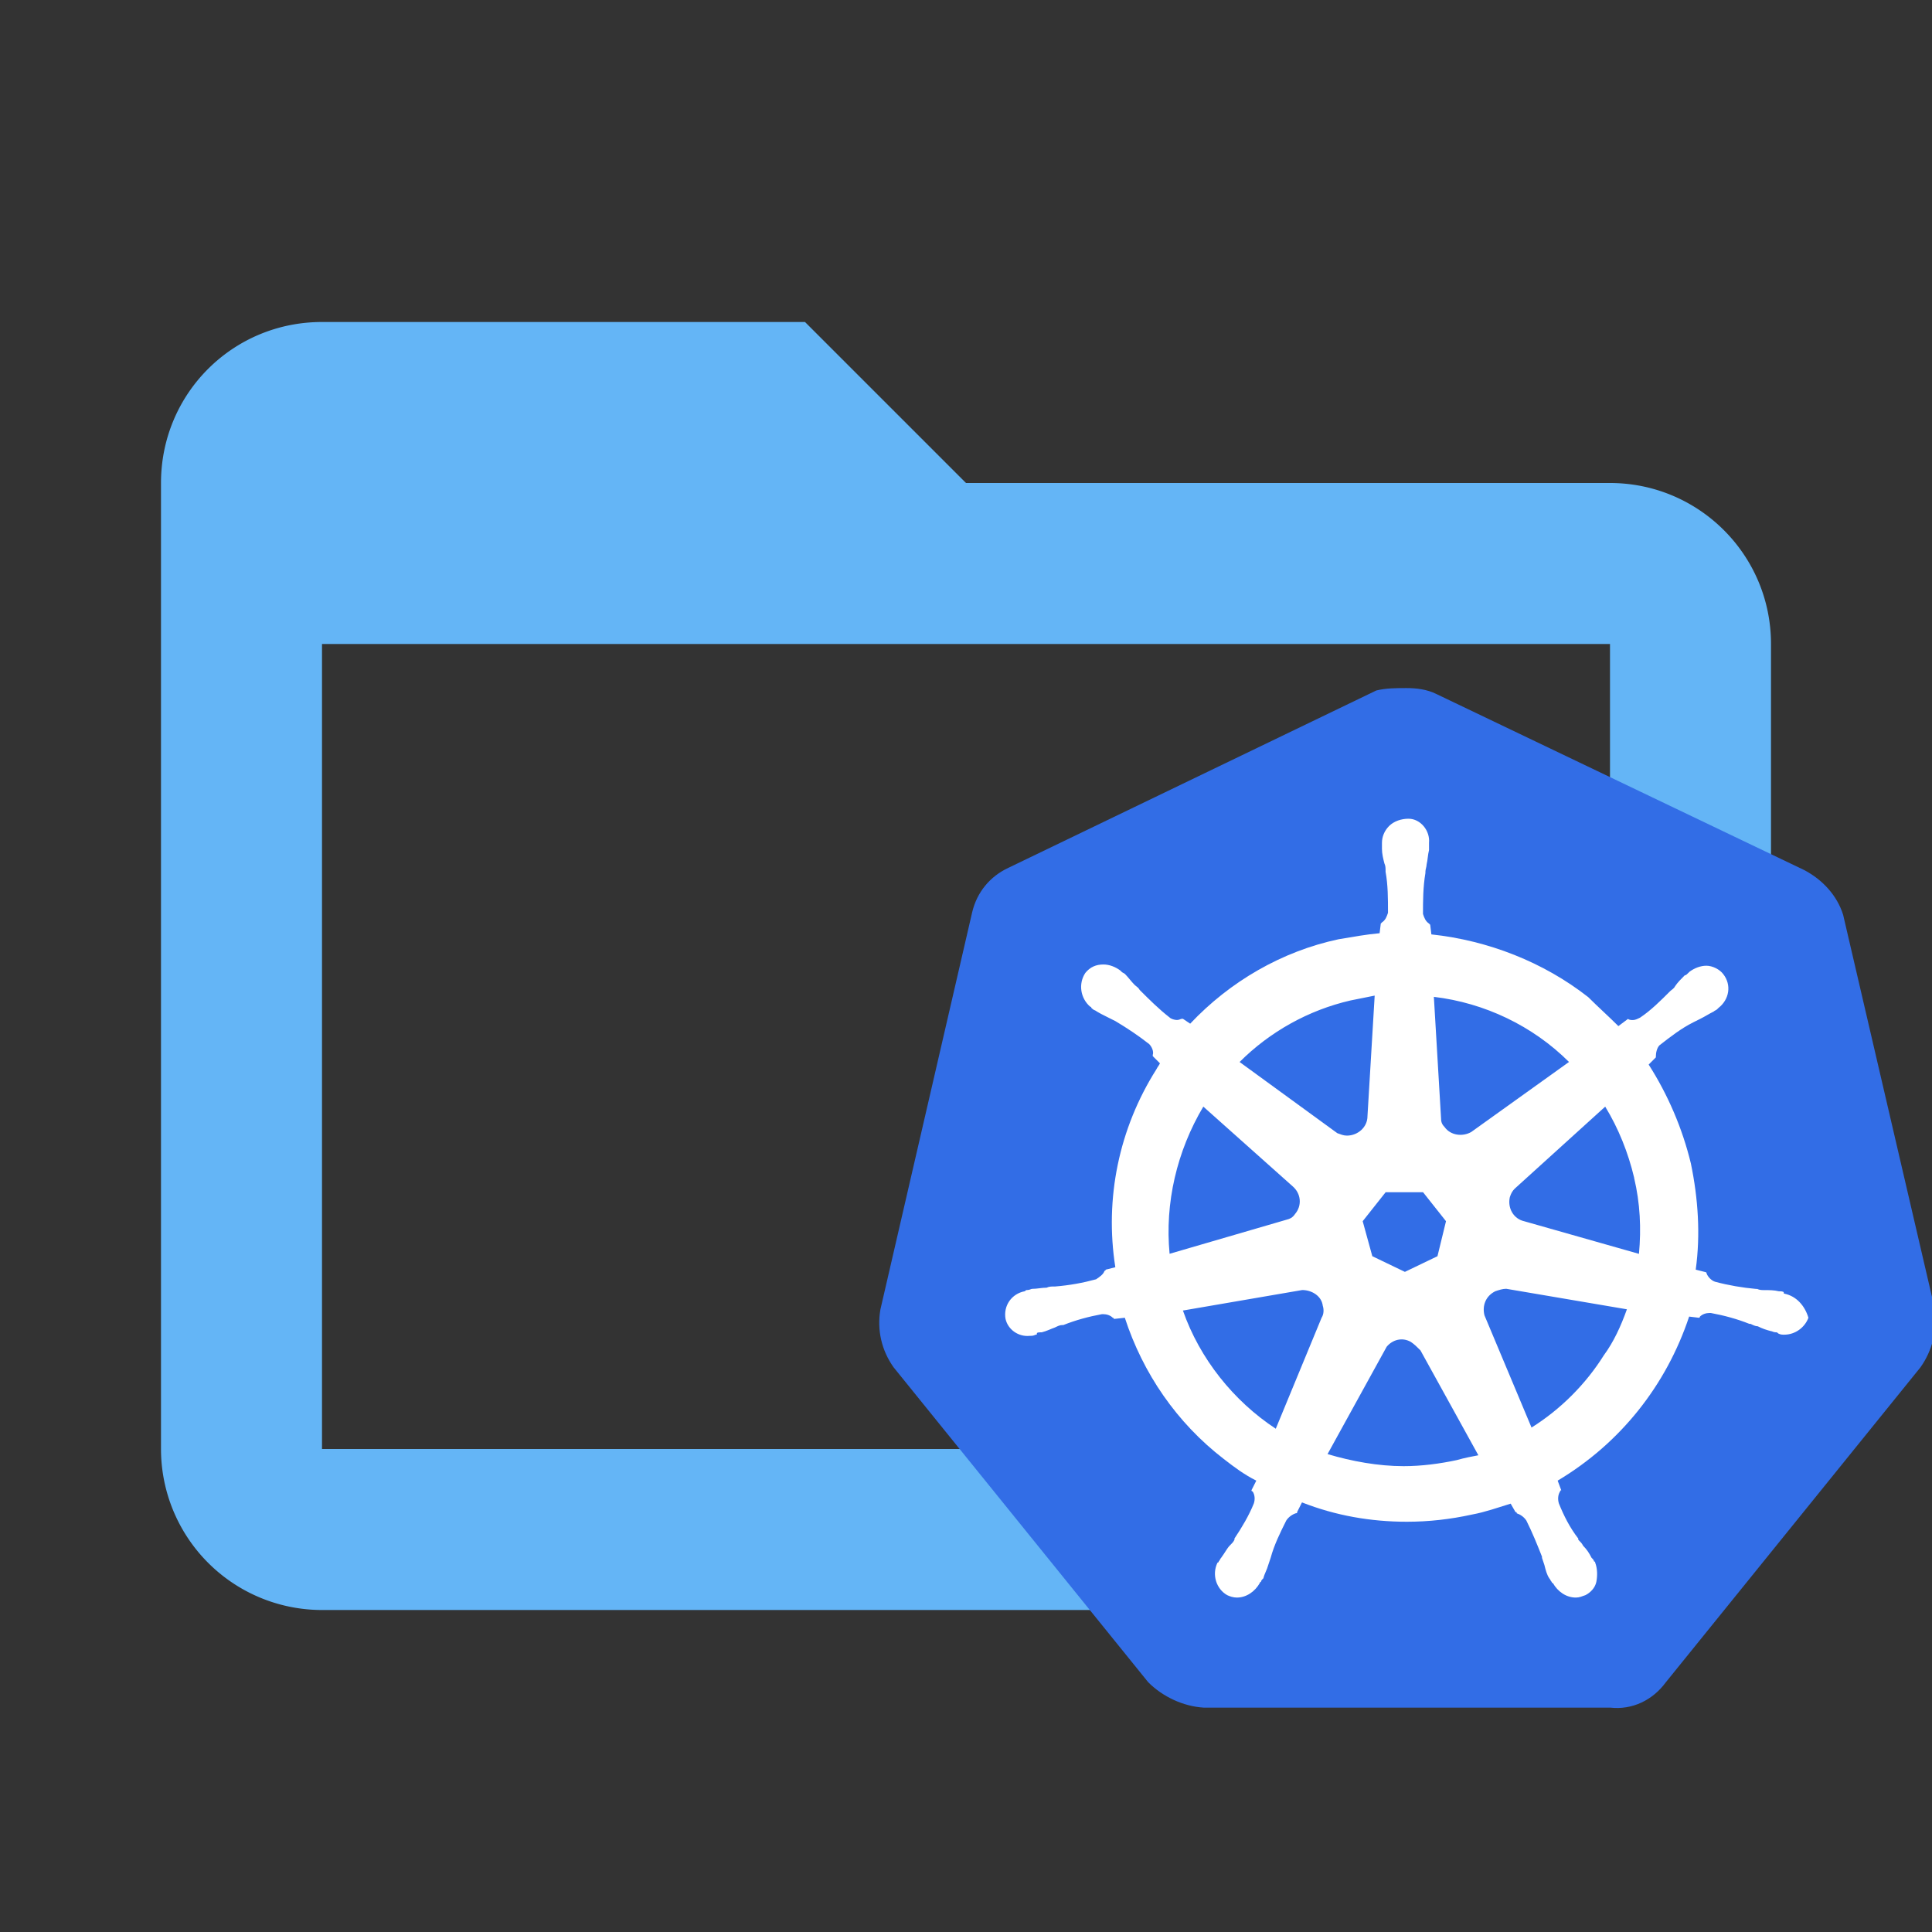 <svg xmlns="http://www.w3.org/2000/svg" width="16" height="16" fill-rule="evenodd" stroke-linejoin="round" stroke-miterlimit="1.414" clip-rule="evenodd" version="1.1" viewBox="0 0 24 24" xml:space="preserve"><rect x="0" y="0" width="24" height="24" fill="#333333" stroke="none"/><path fill="#64b5f6" d="M20,18H4V8H20M20,6H12L10,4H4C2.89,4 2,4.89 2,6V18A2,2 0 0,0 4,20H20A2,2 0 0,0 22,18V8C22,6.89 21.1,6 20,6Z"/><style type="text/css">.st0{fill:#326de6}.st1{fill:#fff}</style><g stroke-width=".174"><path fill="#1976d2" d="m261.61 46.83c-.087-.279-.296-.505-.557-.644l-5.309-2.541c-.139-.07-.296-.087-.435-.087-.139 0-.296 0-.435.035l-5.309 2.559c-.261.122-.453.348-.522.644l-1.323 5.727c-.052.296.017.592.191.836l3.673 4.543c.209.209.505.348.801.366h5.866c.313.035.609-.104.801-.366l3.673-4.543c.174-.244.244-.54.209-.836z" class="st0" transform="matrix(.861 0 0 .861 -202.35 -28.956)"/><path fill="#fff" d="m260.77 52.295c-.017 0-.017 0-.017-.017 0-.017-.052-.017-.07-.017-.07-.017-.139-.017-.209-.017-.035 0-.07 0-.104-.017h-.017c-.191-.017-.4-.052-.592-.104-.052-.017-.104-.07-.122-.122 0-.017-.017-.017-.017-.017l-.139-.035c.07-.505.035-1.027-.07-1.532-.122-.505-.331-.992-.609-1.427l.104-.104v-.017c0-.052.017-.122.052-.157.157-.122.313-.244.487-.331.035-.017.07-.035.104-.052.07-.035.122-.07.191-.104.017-.017.035-.017.052-.035l.017-.017c.157-.122.191-.331.07-.487-.052-.07-.157-.122-.244-.122-.087 0-.174.035-.244.087l-.017.017c-.017.017-.035.035-.052.035-.052.052-.104.104-.139.157-.017.035-.052.052-.07.07-.139.139-.279.279-.435.383-.035.017-.07.035-.104.035-.017 0-.052 0-.07-.017l-.139.104c-.139-.139-.296-.279-.435-.418-.644-.505-1.445-.818-2.263-.905l-.017-.139-.017-.017c-.052-.035-.07-.087-.087-.139 0-.191 0-.383.035-.592v-.017c0-.035.017-.07.017-.104.017-.07.017-.139.035-.209v-.104c.017-.174-.122-.348-.296-.348-.104 0-.209.035-.279.104-.07.07-.104.157-.104.244v.087c0 .07.017.139.035.209.017.035.017.07.017.104v.017c.035.191.035.383.035.592-.017.052-.035.104-.087.139l-.017.017-.017.139c-.191.017-.383.052-.592.087-.818.174-1.567.609-2.141 1.218l-.104-.07h-.017c-.017 0-.035.017-.07.017s-.087-.017-.104-.035c-.157-.122-.296-.261-.435-.4-.017-.035-.052-.052-.07-.07-.052-.052-.087-.104-.139-.157-.017-.017-.035-.017-.052-.035l-.017-.017c-.07-.052-.157-.087-.244-.087-.104 0-.191.035-.261.122-.104.157-.07.366.07.487.017 0 .017.017.017.017s.035.035.052.035c.052.035.122.07.191.104.035.017.07.035.104.052.174.104.331.209.487.331.035.035.07.104.052.157v.017l.104.104c-.017.035-.035.052-.052.087-.54.853-.748 1.863-.592 2.855l-.139.035c0 .017-.017.017-.017.017-.017.052-.07.087-.122.122-.191.052-.383.087-.592.104h-.017c-.035 0-.07 0-.104.017-.07 0-.139.017-.209.017-.017 0-.035.017-.07.017-.017 0-.017 0-.035.017-.191.035-.313.209-.279.4.035.157.191.261.348.244.035 0 .052 0 .087-.017.017 0 .017 0 .017-.017 0-.017.035-.017.07-.017.07-.017.139-.052.191-.07.035-.017.07-.035.104-.035h.017c.174-.07.366-.122.557-.157h.017c.052 0 .104.017.139.052.017 0 .017.017.017.017l.157-.017c.261.801.748 1.514 1.427 2.037.157.122.296.226.47.313l-.07.139c0 .017.017.017.017.017.035.052.035.122.017.174-.07.174-.174.348-.279.505v.017c-.017.035-.035.052-.07.087s-.07.104-.122.174c-.017.017-.017.035-.035.052 0 0 0 .017-.017.017-.087.174-.017.383.139.47.035.017.087.035.139.035.139 0 .261-.087.331-.209 0 0 0-.017.017-.017 0-.017.017-.035.035-.052.017-.07.052-.122.07-.191l.035-.104c.052-.191.139-.366.226-.54.035-.052.087-.087.139-.104.017 0 .017 0 .017-.017l.07-.139c.487.191.992.279 1.514.279.313 0 .627-.035.94-.104.191-.035.383-.104.557-.157l.07.122c.017 0 .017 0 .017.017.052.017.104.052.139.104.087.174.157.348.226.522v.017l.035.104c.017.07.035.139.07.191.017.017.017.035.035.052 0 0 0 .017.017.017.07.122.191.209.331.209.052 0 .087-.017.139-.035.07-.035.139-.104.157-.191.017-.087.017-.191-.017-.279 0-.017-.017-.017-.017-.017 0-.017-.017-.035-.035-.052-.035-.07-.07-.122-.122-.174-.017-.035-.035-.052-.07-.087v-.017c-.122-.157-.209-.331-.279-.505-.017-.052-.017-.122.017-.174 0-.017.017-.017.017-.017l-.052-.139c.905-.54 1.567-1.375 1.897-2.367l.139.017c.017 0 .017-.017.017-.017.035-.035.087-.052.139-.052h.017c.191.035.383.087.557.157h.017c.035.017.07.035.104.035.07.035.122.052.191.07.017 0 .035.017.07.017.017 0 .017 0 .035.017.035.017.052.017.087.017.157 0 .296-.104.348-.244-.052-.174-.174-.313-.348-.348zm-5.013-.54-.47.226-.47-.226-.139-.505.331-.418h.54l.331.418zm2.837-1.131c.087.366.104.731.07 1.097l-1.654-.47c-.157-.035-.244-.191-.209-.348.017-.052.035-.087.07-.122l1.306-1.184c.191.313.331.661.418 1.027zm-.94-1.671-1.41 1.01c-.122.07-.296.052-.383-.07-.035-.035-.052-.07-.052-.122l-.104-1.758c.731.087 1.427.418 1.95.94zm-3.151-.888.348-.07-.104 1.741c0 .157-.139.279-.296.279-.052 0-.087-.017-.139-.035l-1.41-1.027c.435-.435.992-.748 1.601-.888zm-2.124 1.532 1.288 1.149c.122.104.139.279.035.4-.035.052-.07.07-.139.087l-1.671.487c-.07-.731.104-1.48.487-2.124zm-.296 2.942 1.723-.296c.139 0 .279.087.296.226.017.052.017.122-.017.174l-.661 1.601c-.609-.4-1.097-1.01-1.34-1.706zm3.951 2.158c-.244.052-.505.087-.766.087-.366 0-.748-.07-1.097-.174l.853-1.549c.087-.104.226-.139.348-.07.052.035.087.07.139.122l.836 1.514c-.087.017-.191.035-.313.07zm2.124-1.514c-.261.418-.627.783-1.044 1.044l-.679-1.619c-.035-.139.017-.279.157-.348.052-.017.104-.035.157-.035l1.741.296c-.087.244-.191.47-.331.661z" class="st1" transform="matrix(.861 0 0 .861 -202.35 -28.956)"/></g></svg>